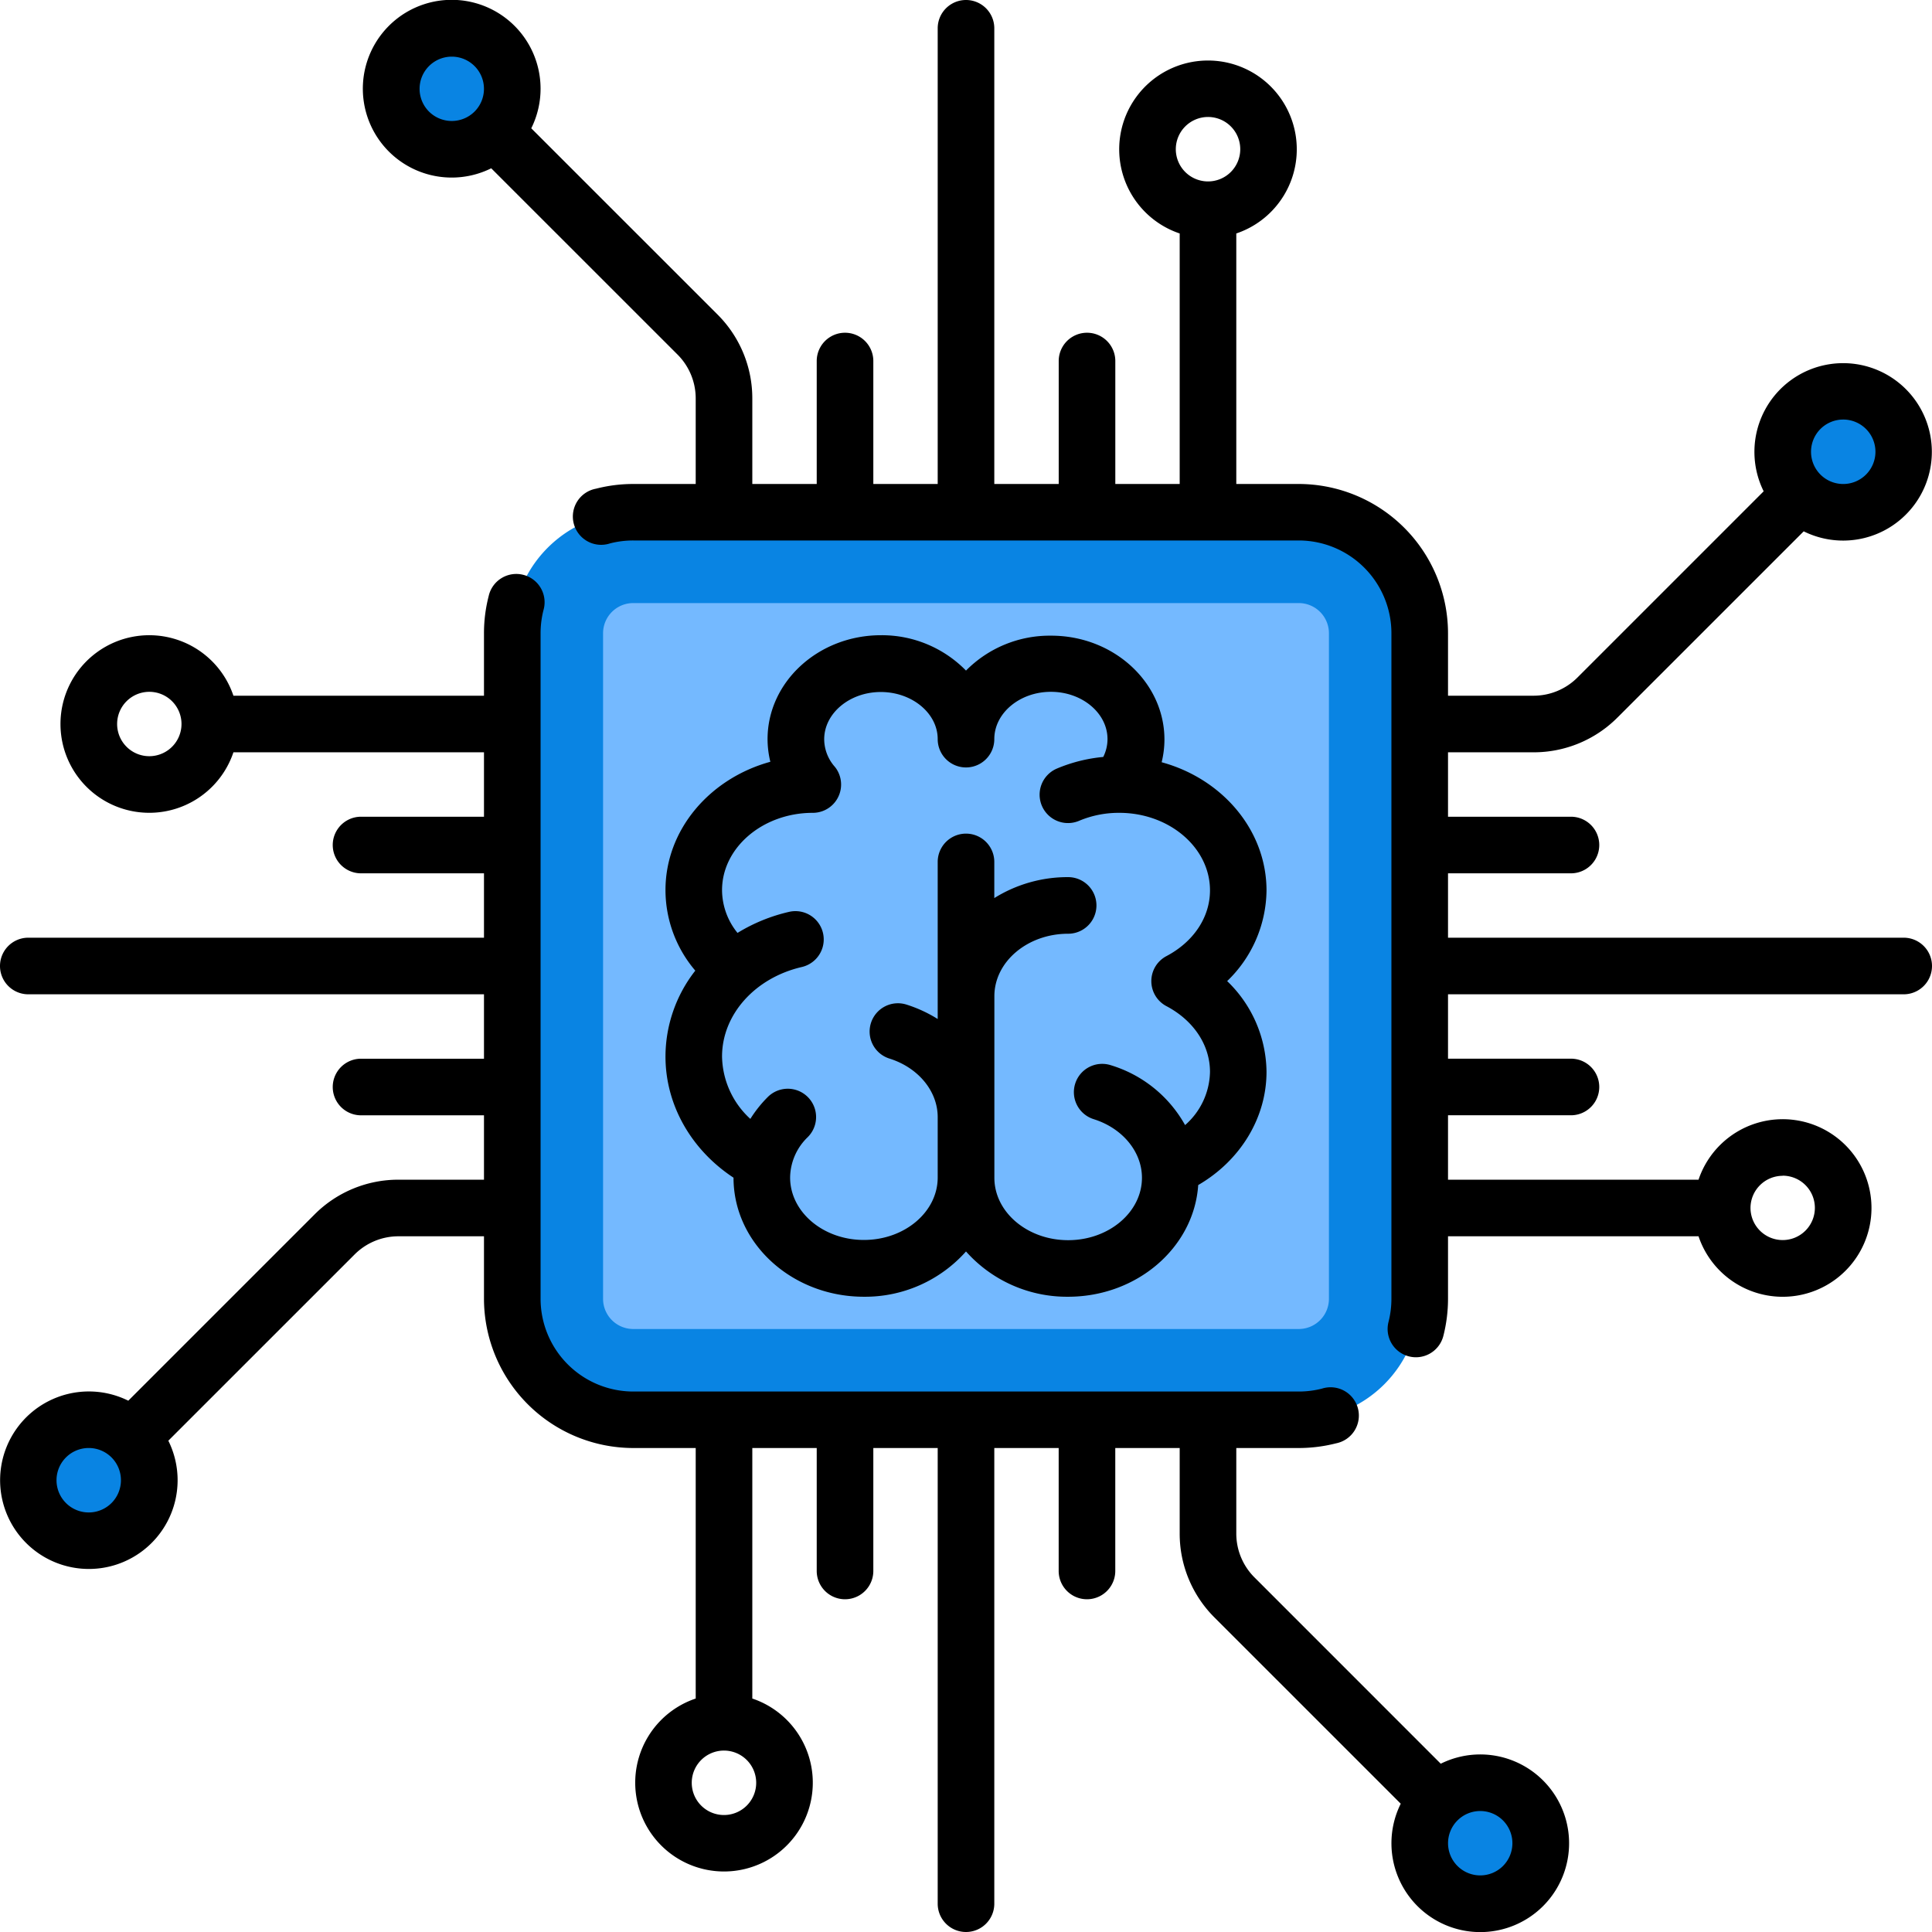 <svg id="SJjcTH_gm" data-name="Capa 1" xmlns="http://www.w3.org/2000/svg" viewBox="0 0 512 512"><style>@-webkit-keyframes r1lj5aBOeQ_Animation{0%{opacity: 1;}50%{opacity: 0.25;}100%{opacity: 1;}}@keyframes r1lj5aBOeQ_Animation{0%{opacity: 1;}50%{opacity: 0.25;}100%{opacity: 1;}}@-webkit-keyframes rkHsqarOl7_Animation{0%{opacity: 1;}50%{opacity: 0;}100%{opacity: 1;}}@keyframes rkHsqarOl7_Animation{0%{opacity: 1;}50%{opacity: 0;}100%{opacity: 1;}}@-webkit-keyframes HyEocaSdlm_Animation{0%{opacity: 1;}50%{opacity: 0;}100%{opacity: 1;}}@keyframes HyEocaSdlm_Animation{0%{opacity: 1;}50%{opacity: 0;}100%{opacity: 1;}}@-webkit-keyframes SkLj56B_xm_Animation{0%{opacity: 0;}50%{opacity: 1;}100%{opacity: 0;}}@keyframes SkLj56B_xm_Animation{0%{opacity: 0;}50%{opacity: 1;}100%{opacity: 0;}}@-webkit-keyframes r1Qj5THOgX_Animation{0%{opacity: 0;}50%{opacity: 1;}100%{opacity: 0;}}@keyframes r1Qj5THOgX_Animation{0%{opacity: 0;}50%{opacity: 1;}100%{opacity: 0;}}@-webkit-keyframes Sytjc6HdgQ_Animation{0%{opacity: 1;}50%{opacity: 0;}100%{opacity: 1;}}@keyframes Sytjc6HdgQ_Animation{0%{opacity: 1;}50%{opacity: 0;}100%{opacity: 1;}}@-webkit-keyframes B1PjqTHdxm_Animation{0%{opacity: 0;}50%{opacity: 1;}100%{opacity: 0;}}@keyframes B1PjqTHdxm_Animation{0%{opacity: 0;}50%{opacity: 1;}100%{opacity: 0;}}@-webkit-keyframes rkMsc6Buem_Animation{0%{opacity: 0;}50%{opacity: 1;}100%{opacity: 0;}}@keyframes rkMsc6Buem_Animation{0%{opacity: 0;}50%{opacity: 1;}100%{opacity: 0;}}@-webkit-keyframes rydicpS_lm_Animation{0%{opacity: 1;}50%{opacity: 0;}100%{opacity: 1;}}@keyframes rydicpS_lm_Animation{0%{opacity: 1;}50%{opacity: 0;}100%{opacity: 1;}}@-webkit-keyframes HyTo9TH_eQ_BJp2pB_lm_Animation{0%{-webkit-transform: rotate(720deg);transform: rotate(720deg);}100%{-webkit-transform: rotate(1080deg);transform: rotate(1080deg);}}@keyframes HyTo9TH_eQ_BJp2pB_lm_Animation{0%{-webkit-transform: rotate(720deg);transform: rotate(720deg);}100%{-webkit-transform: rotate(1080deg);transform: rotate(1080deg);}}#SJjcTH_gm *{-webkit-animation-duration: 1s;animation-duration: 1s;-webkit-animation-timing-function: cubic-bezier(0, 0, 1, 1);animation-timing-function: cubic-bezier(0, 0, 1, 1);}#r1lj5aBOeQ{fill: #0984e3;-webkit-animation-name: r1lj5aBOeQ_Animation;animation-name: r1lj5aBOeQ_Animation;-webkit-transform-origin: 50% 50%;transform-origin: 50% 50%;transform-box: fill-box;opacity: 1;-webkit-animation-timing-function: cubic-bezier(0.42, 0, 0.58, 1);animation-timing-function: cubic-bezier(0.42, 0, 0.58, 1);}#B1Zi56Hdx7{fill: #74b9ff;-webkit-transform-origin: 50% 50%;transform-origin: 50% 50%;transform-box: fill-box;}#rkMsc6Buem{fill: #0984e3;-webkit-animation-name: rkMsc6Buem_Animation;animation-name: rkMsc6Buem_Animation;-webkit-transform-origin: 50% 50%;transform-origin: 50% 50%;transform-box: fill-box;opacity: 0;}#r1Qj5THOgX{fill: #0984e3;-webkit-animation-name: r1Qj5THOgX_Animation;animation-name: r1Qj5THOgX_Animation;-webkit-transform-origin: 50% 50%;transform-origin: 50% 50%;transform-box: fill-box;opacity: 0;}#HyEocaSdlm{fill: #0984e3;-webkit-transform-origin: 50% 50%;transform-origin: 50% 50%;transform-box: fill-box;-webkit-animation-name: HyEocaSdlm_Animation;animation-name: HyEocaSdlm_Animation;opacity: 1;}#rkHsqarOl7{fill: #0984e3;-webkit-transform-origin: 50% 50%;transform-origin: 50% 50%;transform-box: fill-box;-webkit-animation-name: rkHsqarOl7_Animation;animation-name: rkHsqarOl7_Animation;opacity: 1;}#SkLj56B_xm{fill: #0984e3;-webkit-animation-name: SkLj56B_xm_Animation;animation-name: SkLj56B_xm_Animation;-webkit-transform-origin: 50% 50%;transform-origin: 50% 50%;transform-box: fill-box;opacity: 0;}#B1PjqTHdxm{fill: #0984e3;-webkit-animation-name: B1PjqTHdxm_Animation;animation-name: B1PjqTHdxm_Animation;-webkit-transform-origin: 50% 50%;transform-origin: 50% 50%;transform-box: fill-box;opacity: 0;}#rydicpS_lm{fill: #0984e3;-webkit-transform-origin: 50% 50%;transform-origin: 50% 50%;transform-box: fill-box;-webkit-animation-name: rydicpS_lm_Animation;animation-name: rydicpS_lm_Animation;opacity: 1;}#Sytjc6HdgQ{fill: #0984e3;-webkit-animation-name: Sytjc6HdgQ_Animation;animation-name: Sytjc6HdgQ_Animation;-webkit-transform-origin: 50% 50%;transform-origin: 50% 50%;transform-box: fill-box;opacity: 1;}#rycoc6HdlQ{fill: #74b9ff;}#HyTo9TH_eQ_BJp2pB_lm{-webkit-transform-origin: 50% 50%;transform-origin: 50% 50%;transform-box: fill-box;-webkit-transform: rotate(720deg);transform: rotate(720deg);-webkit-animation-name: HyTo9TH_eQ_BJp2pB_lm_Animation;animation-name: HyTo9TH_eQ_BJp2pB_lm_Animation;}#rkis5prOxm_B1OfEU_xQ{-webkit-transform-origin: 50% 50%;transform-origin: 50% 50%;transform-box: fill-box;-webkit-transform: translate(0px, 0px);transform: translate(0px, 0px);}</style><defs/><title>CPU_EDITED</title><path d="M344.18,376.24H167.82a32.06,32.06,0,0,1-32.06-32.06V167.82a32.06,32.06,0,0,1,32.06-32.06H344.18a32.06,32.06,0,0,1,32.06,32.06V344.18A32.06,32.06,0,0,1,344.18,376.24Z" id="r1lj5aBOeQ"/><path d="M344.18,352.2H167.82a8,8,0,0,1-8-8V167.82a8,8,0,0,1,8-8H344.18a8,8,0,0,1,8,8V344.18A8,8,0,0,1,344.18,352.2Z" id="B1Zi56Hdx7"/><circle cx="39.56" cy="191.87" r="16.03" id="rkMsc6Buem"/><circle cx="472.44" cy="320.13" r="16.03" id="r1Qj5THOgX"/><circle cx="23.53" cy="392.27" r="16.03" id="HyEocaSdlm"/><circle cx="488.47" cy="119.73" r="16.03" id="rkHsqarOl7"/><circle cx="320.13" cy="39.57" r="16.03" id="SkLj56B_xm"/><circle cx="191.87" cy="472.44" r="16.03" id="B1PjqTHdxm"/><circle cx="119.73" cy="23.53" r="16.03" id="rydicpS_lm"/><circle cx="392.27" cy="488.47" r="16.03" id="Sytjc6HdgQ"/><path d="M256,324.25a8,8,0,0,1,6,2.67,28.15,28.15,0,0,0,21.07,9.24c14,0,25.81-9.82,26.83-22.35a8,8,0,0,1,3.95-6.28c8.83-5.16,14.32-14.15,14.32-23.47a26.2,26.2,0,0,0-7.9-18.41,8,8,0,0,1,0-11.28,26.22,26.22,0,0,0,7.9-18.41c0-12.11-8.84-22.78-22-26.55a8,8,0,0,1-5.6-9.51,17.86,17.86,0,0,0,.53-4c0-11-10.11-20-22.54-20a23.9,23.9,0,0,0-16.87,6.77,8.23,8.23,0,0,1-11.36,0,23.87,23.87,0,0,0-16.86-6.77c-12.44,0-22.55,9-22.55,20a18.81,18.81,0,0,0,.43,4,8,8,0,0,1-5.61,9.43c-13.08,3.77-21.87,14.5-21.87,26.7a25.43,25.43,0,0,0,6.06,16.28,8,8,0,0,1,.2,9.94,29.58,29.58,0,0,0-6.26,17.87c0,10,5.41,19.59,14.49,25.64a8,8,0,0,1,3.57,6.61c.11,13.16,12.24,23.86,27,23.86A28.18,28.18,0,0,0,250,326.92,8,8,0,0,1,256,324.25Z" id="rycoc6HdlQ"/><path d="M504.5,248.5H383.74V231.44h32.58a7.5,7.5,0,0,0,0-15H383.74V199.37h22.62a31.34,31.34,0,0,0,22.31-9.24L478,140.81a23.51,23.51,0,1,0-10.61-10.61l-49.33,49.33a16.44,16.44,0,0,1-11.7,4.84H383.74V167.82a39.61,39.61,0,0,0-39.56-39.56H327.63V61.87a23.53,23.53,0,1,0-15,0v66.39H295.57V95.68a7.5,7.5,0,0,0-15,0v32.58H263.5V7.5a7.5,7.5,0,0,0-15,0V128.26H231.44V95.68a7.5,7.5,0,0,0-15,0v32.58H199.37V105.64a31.34,31.34,0,0,0-9.24-22.31L140.79,34A23.55,23.55,0,1,0,130.18,44.6l49.35,49.34a16.44,16.44,0,0,1,4.84,11.7v22.62H167.82a39.52,39.52,0,0,0-9.88,1.25A7.5,7.5,0,1,0,161.68,144a24.77,24.77,0,0,1,6.14-.77H344.18a24.59,24.59,0,0,1,24.56,24.56V344.18a24.77,24.77,0,0,1-.77,6.14,7.5,7.5,0,0,0,5.39,9.13,7.63,7.63,0,0,0,1.88.24,7.51,7.51,0,0,0,7.26-5.64,39.91,39.91,0,0,0,1.24-9.87V327.63h66.39a23.53,23.53,0,1,0,0-15H383.74V295.56h32.58a7.5,7.5,0,0,0,0-15H383.74V263.5H504.5a7.5,7.5,0,0,0,0-15ZM482.43,113.69a8.54,8.54,0,1,1,0,12.07h0a8.56,8.56,0,0,1,0-12.07ZM320.13,31a8.54,8.54,0,1,1-8.53,8.54A8.55,8.55,0,0,1,320.13,31ZM113.69,29.57a8.53,8.53,0,1,1,12.07,0h0A8.56,8.56,0,0,1,113.69,29.57Zm358.75,282a8.53,8.53,0,1,1-8.54,8.53A8.54,8.54,0,0,1,472.44,311.6Z" id="rkis5prOxm"/><path d="M381.82,467.41l-49.34-49.35a16.41,16.41,0,0,1-4.85-11.7V383.74h16.55a40,40,0,0,0,9.88-1.24A7.5,7.5,0,1,0,350.32,368a24.77,24.77,0,0,1-6.14.77H167.82a24.59,24.59,0,0,1-24.56-24.56V167.82a24.77,24.77,0,0,1,.77-6.14,7.5,7.5,0,1,0-14.52-3.74,39.52,39.52,0,0,0-1.25,9.88v16.55H61.86a23.53,23.53,0,1,0,0,15h66.4v17.07H95.68a7.5,7.5,0,0,0,0,15h32.58V248.5H7.5a7.5,7.5,0,0,0,0,15H128.26v17.07H95.68a7.5,7.5,0,0,0,0,15h32.58v17.06H105.64a31.34,31.34,0,0,0-22.31,9.24L34,371.2a23.52,23.52,0,1,0,10.61,10.6l49.33-49.32a16.41,16.41,0,0,1,11.7-4.85h22.62v16.55a39.61,39.61,0,0,0,39.56,39.56h16.55v66.39a23.53,23.53,0,1,0,15,0V383.74h17.07v32.58a7.5,7.5,0,0,0,15,0V383.74H248.5V504.5a7.5,7.5,0,0,0,15,0V383.74h17.06v32.58a7.5,7.5,0,0,0,15,0V383.74h17.07v22.62a31.34,31.34,0,0,0,9.24,22.31L371.21,478a23.54,23.54,0,1,0,10.61-10.6ZM39.56,200.4a8.53,8.53,0,1,1,8.54-8.53A8.54,8.54,0,0,1,39.56,200.4Zm-10,197.91a8.54,8.54,0,1,1,0-12.07h0a8.56,8.56,0,0,1,0,12.07ZM191.87,481a8.54,8.54,0,1,1,8.53-8.53A8.54,8.54,0,0,1,191.87,481ZM398.31,494.5a8.53,8.53,0,1,1,0-12.06A8.54,8.54,0,0,1,398.31,494.5Z" id="HJ2o9TB_xm"/><g id="HyTo9TH_eQ_BJp2pB_lm" data-animator-group="true" data-animator-type="1"><path d="M194.39,312.1h0c0,17.4,15.5,31.55,34.56,31.55a35.79,35.79,0,0,0,27.05-12,35.81,35.81,0,0,0,27.05,12c18.34,0,33.38-13.11,34.49-29.6,11.13-6.46,18.1-17.78,18.1-30A33.79,33.79,0,0,0,325.21,260a33.79,33.79,0,0,0,10.43-24c0-16-11.73-29.62-27.79-34a25.35,25.35,0,0,0,.74-6c0-15.18-13.48-27.54-30-27.54A31.19,31.19,0,0,0,256,177.71a31.18,31.18,0,0,0-22.54-9.37c-16.57,0-30.05,12.36-30.05,27.54a25.35,25.35,0,0,0,.74,6c-16.06,4.41-27.79,18-27.79,34a32.94,32.94,0,0,0,7.9,21.35,37,37,0,0,0-7.9,22.74C176.35,292.8,183.17,304.71,194.39,312.1Zm20.84-96.69h.2A7.5,7.5,0,0,0,221.8,204l-.17-.27-.1-.14c-.12-.16-.24-.32-.37-.47v0a11.12,11.12,0,0,1-2.74-7.19c0-6.91,6.75-12.54,15-12.54S248.5,189,248.5,195.88a7.5,7.5,0,0,0,15,0c0-6.91,6.75-12.54,15-12.54s15,5.63,15,12.54a10.57,10.57,0,0,1-1.13,4.72,41.39,41.39,0,0,0-12.31,3.09A7.5,7.5,0,0,0,286,217.51a27.05,27.05,0,0,1,10.37-2.1h.42c13.18.08,23.87,9.27,23.87,20.55,0,7.09-4.31,13.6-11.54,17.42a7.49,7.49,0,0,0,0,13.26c7.23,3.82,11.54,10.33,11.54,17.42a19.19,19.19,0,0,1-6.6,14.1,33.73,33.73,0,0,0-19.72-15.88,7.5,7.5,0,0,0-4.5,14.31c7.65,2.4,12.79,8.64,12.79,15.53,0,9.12-8.78,16.54-19.56,16.54s-19.55-7.42-19.55-16.54V264c0-9.13,8.77-16.55,19.55-16.55a7.5,7.5,0,0,0,0-15A36.66,36.66,0,0,0,263.5,238v-9.58a7.5,7.5,0,0,0-15,0v41.63a35.86,35.86,0,0,0-8.29-3.83,7.5,7.5,0,0,0-4.5,14.31c7.65,2.4,12.79,8.64,12.79,15.52v16c0,9.13-8.77,16.55-19.56,16.55s-19.55-7.42-19.55-16.55a15.11,15.11,0,0,1,4.67-10.7,7.5,7.5,0,0,0-10.58-10.64,32.64,32.64,0,0,0-4.63,5.81,22.89,22.89,0,0,1-7.5-16.53c0-11.11,8.72-20.87,21.21-23.74a7.5,7.5,0,0,0-3.35-14.62,45.71,45.71,0,0,0-13.76,5.6,18.09,18.09,0,0,1-4.1-11.33C191.35,224.68,202.05,215.49,215.23,215.41Z" id="HyTo9TH_eQ"/></g><script>(function(){var a=document.querySelector('#SJjcTH_gm'),b=a.querySelectorAll('style'),c=function(d){b.forEach(function(f){var g=f.textContent;g&amp;&amp;(f.textContent=g.replace(/transform-box:[^;\r\n]*/gi,'transform-box: '+d))})};c('initial'),window.requestAnimationFrame(function(){return c('fill-box')})})();</script></svg>